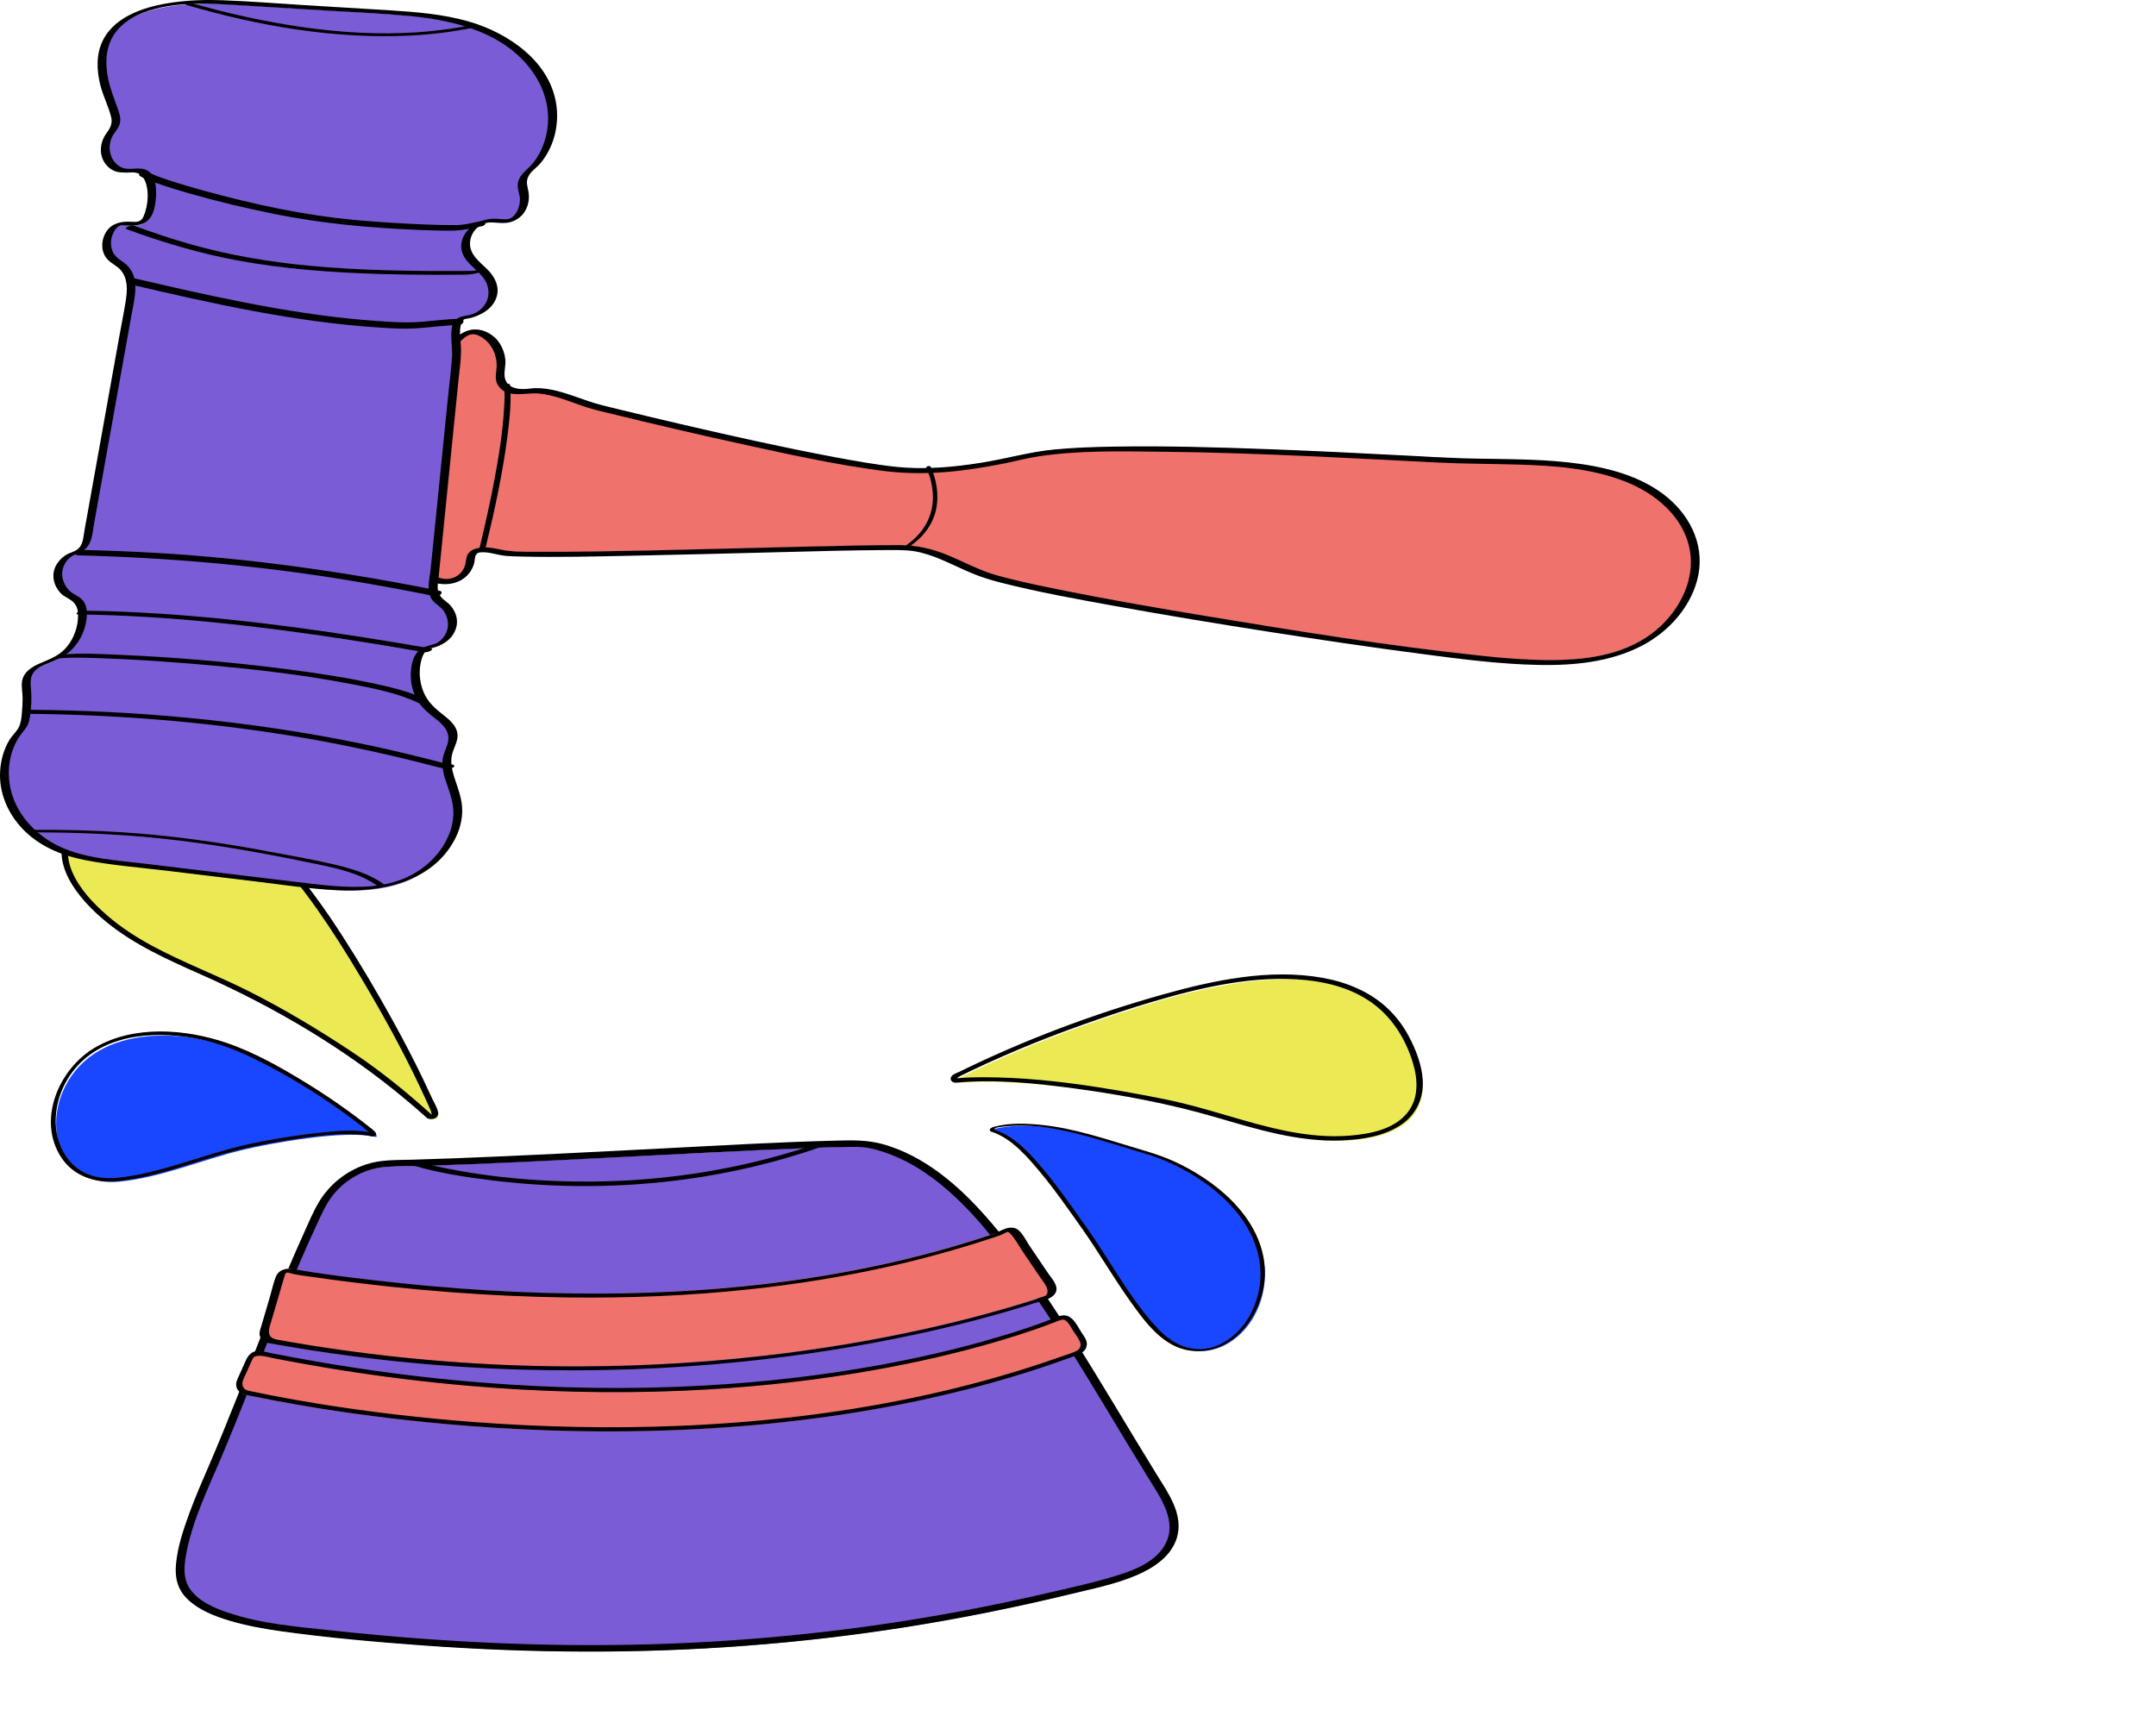 <svg width="514.5" height="408" viewBox="0 0 514.5 408" fill="none" xmlns="http://www.w3.org/2000/svg">
	<style>
		.mazo_933 {
			animation: 5s ease-in-out 0s 1 mazo_933;
			animation-direction: both;
			animation-iteration-count: infinite;
			transform-box: fill-box;
			transform-origin: 50% 50%;
			transform: translateX(104.52px) translateY(53.48px) rotate(-3.95deg);
		}

		@keyframes mazo_933 {
			0% {
				transform: translateX(104.52px) translateY(53.48px) rotate(0deg);
			}

			98% {
				transform: translateX(104.52px) translateY(53.48px) rotate(60deg);
			}

			100% {
				transform: translateX(104.52px) translateY(53.48px) rotate(-10.95deg);
			}
		}
	</style>
	<g>
		<g transform="translate(226.87 232.55)">
			<path
				d="M1.298 25.319C0.708 25.379 0.478 24.579 1.008 24.309C11.727 18.959 22.948 14.419 34.237 10.519C56.938 2.669 102.438 -12.021 111.408 22.309C112.588 26.809 111.828 31.559 108.138 34.689C105.468 36.939 101.998 38.009 98.558 38.579C81.938 41.309 66.608 33.429 50.688 30.289C41.568 28.489 32.398 26.849 23.148 25.919C17.758 25.379 7.988 24.659 1.298 25.319Z"
				fill="#EBEA54" transform="translate(0.71 0.58)" />
			<path
				d="M1.548 24.799C1.368 24.779 2.178 24.299 2.178 24.299C2.438 24.139 2.758 24.009 3.038 23.879C3.608 23.599 4.188 23.319 4.768 23.039C6.068 22.419 7.368 21.809 8.678 21.209C11.158 20.079 13.648 18.989 16.168 17.929C21.267 15.789 26.438 13.799 31.657 11.949C37.208 9.979 42.788 8.099 48.438 6.439C60.097 3.019 72.588 0.129 84.808 1.359C90.297 1.909 95.787 3.439 100.348 6.649C105.278 10.119 108.528 15.319 110.278 21.039C111.498 25.039 111.748 29.539 108.998 32.989C105.798 36.999 100.108 38.069 95.278 38.469C85.138 39.309 75.248 36.399 65.638 33.579C60.928 32.199 56.198 30.829 51.388 29.849C45.968 28.749 40.528 27.759 35.057 26.909C26.038 25.499 16.887 24.539 7.748 24.539C5.618 24.539 3.498 24.599 1.378 24.799C0.578 24.879 0.258 25.929 1.248 25.839C10.648 24.949 20.398 25.979 29.718 27.239C40.987 28.759 52.188 30.869 63.108 34.049C72.968 36.919 82.998 40.059 93.388 39.619C98.198 39.419 103.408 38.629 107.478 35.889C111.108 33.449 112.938 29.459 112.648 25.129C112.418 21.639 111.058 18.099 109.458 15.019C108.078 12.369 106.278 9.959 104.078 7.929C99.828 4.009 94.368 1.819 88.728 0.809C76.017 -1.461 62.608 1.419 50.377 4.859C33.797 9.529 17.448 15.679 1.998 23.269C1.398 23.559 0.098 23.929 0.008 24.769C-0.072 25.449 0.498 25.759 1.068 25.839C1.748 25.929 2.528 24.929 1.548 24.799Z"
				fill="black" transform="translate(0 0)" />
		</g>
		<g transform="translate(236.19 268.18)">
			<path
				d="M0.821 1.693C0.421 1.573 0.441 1.013 0.841 0.923C12.931 -1.587 25.421 3.453 37.06 6.763C51.031 10.743 68.54 23.923 64.57 40.523C61.781 52.213 49.34 59.103 40.001 49.483C33.031 42.293 28.471 33.023 22.64 24.983C18.741 19.603 8.721 4.083 0.821 1.693Z"
				fill="#1947FF" transform="translate(0.53 0.25)" />
			<path
				d="M1.321 1.513C0.361 0.913 3.071 0.723 3.311 0.693C4.321 0.573 5.331 0.503 6.351 0.473C8.431 0.413 10.521 0.533 12.591 0.793C16.25 1.243 19.86 2.073 23.41 3.053C26.971 4.033 30.491 5.153 34.031 6.213C36.791 7.043 39.531 7.823 42.181 8.973C51.721 13.123 61.721 20.813 64.121 31.473C65.32 36.783 64.281 42.543 61.251 47.073C58.191 51.633 52.92 54.893 47.31 53.473C44.52 52.763 42.17 51.053 40.211 49.003C37.751 46.433 35.59 43.583 33.581 40.653C29.86 35.243 26.541 29.583 22.731 24.233C19.701 19.983 16.741 15.673 13.411 11.653C10.191 7.763 6.261 3.083 1.261 1.503C1.021 1.433 0.091 1.813 0.391 1.903C5.271 3.453 9.141 8.093 12.3 11.883C15.661 15.923 18.631 20.243 21.671 24.523C25.86 30.393 29.441 36.663 33.63 42.523C37.151 47.443 41.441 53.353 47.91 54.163C59.13 55.573 66.671 43.433 65.55 33.423C64.251 21.783 53.501 13.203 43.481 8.763C40.831 7.593 38.1 6.773 35.331 5.953C31.421 4.793 27.541 3.533 23.601 2.483C19.87 1.483 16.081 0.653 12.23 0.273C8.621 -0.087 4.481 -0.237 0.941 0.763C0.431 0.903 -0.489 1.393 0.321 1.903C0.581 2.033 1.461 1.603 1.321 1.513Z"
				fill="black" transform="translate(0 0)" />
		</g>
		<g transform="translate(14.68 187.42)">
			<path
				d="M87.802 79.029C88.462 79.629 89.462 78.899 89.112 78.079C84.432 67.329 78.872 56.959 72.892 46.889C60.632 26.239 35.382 -14.371 6.362 6.049C2.562 8.729 0.062 12.839 0.872 17.609C1.452 21.049 3.412 24.109 5.672 26.769C16.602 39.589 33.392 43.469 47.572 51.359C55.692 55.879 63.762 60.539 71.422 65.819C75.582 68.679 83.182 74.849 87.802 79.029Z"
				fill="#EBEA54" transform="translate(0.72 0.46)" />
			<path
				d="M87.232 79.409C88.252 80.049 90.132 79.469 89.872 78.039C89.652 76.839 88.791 75.529 88.291 74.419C87.701 73.119 87.092 71.829 86.482 70.539C84.142 65.639 81.632 60.829 79.001 56.069C75.231 49.249 71.261 42.519 67.041 35.969C63.121 29.879 58.912 23.949 54.152 18.479C49.572 13.209 44.411 8.249 38.371 4.669C32.971 1.469 26.782 -0.471 20.462 0.099C17.162 0.399 13.931 1.359 10.951 2.789C7.502 4.449 3.952 6.639 1.822 9.909C-3.588 18.239 4.182 27.219 10.412 32.379C17.241 38.039 25.392 41.649 33.431 45.219C51.011 53.019 67.812 62.939 82.541 75.339C84.091 76.639 85.622 77.969 87.122 79.319C87.542 79.699 88.912 79.129 88.462 78.719C82.591 73.419 76.401 68.349 69.822 63.959C61.572 58.459 52.932 53.239 44.041 48.819C36.551 45.099 28.692 42.159 21.342 38.149C17.632 36.119 14.062 33.809 10.862 31.029C7.552 28.149 4.252 24.679 2.522 20.589C0.732 16.349 1.282 11.839 4.422 8.389C6.902 5.669 10.541 3.739 13.961 2.449C19.872 0.239 26.232 0.549 32.062 2.849C38.102 5.229 43.352 9.369 47.952 13.879C52.852 18.689 57.142 24.109 61.092 29.709C64.712 34.849 68.052 40.179 71.272 45.579C76.362 54.099 81.181 62.789 85.431 71.759C85.942 72.829 86.442 73.909 86.931 74.989C87.192 75.569 87.451 76.149 87.712 76.719C87.841 77.009 87.972 77.299 88.091 77.589C88.141 77.709 88.391 78.639 88.362 78.619C87.912 78.359 86.592 79.009 87.232 79.409Z"
				fill="black" transform="translate(0 0)" />
		</g>
		<g transform="translate(12.14 246.16)">
			<path
				d="M76.851 24.69C77.101 24.75 77.261 24.43 77.061 24.27C67.491 16.54 56.751 9.7 45.571 4.65C32.331 -1.33 10.461 -2.58 2.771 12.65C-2.649 23.38 2.401 36.68 15.741 35.36C25.701 34.37 35.171 30.24 44.821 27.87C51.331 26.26 69.861 22.88 76.851 24.69Z"
				fill="#1947FF" transform="translate(0.63 0.49)" />
			<path
				d="M76.951 25.06C78.401 24.75 77.181 23.73 76.591 23.26C74.941 21.94 73.261 20.66 71.551 19.41C68.241 16.99 64.841 14.69 61.351 12.54C55.241 8.78 48.751 5.06 41.931 2.73C32.131 -0.61 19.871 -1.57 10.591 3.81C1.961 8.8 -3.439 21.1 2.511 30.12C5.421 34.54 10.571 36.22 15.681 35.74C23.981 34.96 31.861 31.97 39.791 29.62C45.211 28.02 50.741 26.88 56.321 25.99C61.941 25.1 67.781 24.25 73.481 24.61C74.511 24.68 75.541 24.79 76.541 25.03C77.001 25.15 77.791 24.47 77.151 24.31C72.731 23.21 67.821 23.78 63.351 24.27C58.151 24.84 52.971 25.69 47.851 26.77C41.351 28.14 35.091 30.35 28.731 32.21C24.931 33.32 21.081 34.29 17.151 34.79C14.241 35.16 11.341 35.15 8.601 33.98C4.081 32.03 1.561 27.42 1.201 22.66C0.801 17.39 2.841 12.03 6.401 8.16C13.691 0.24 26.001 -0.17 35.841 1.93C41.811 3.2 47.281 5.77 52.651 8.62C59.481 12.25 66.011 16.45 72.201 21.09C72.921 21.63 73.641 22.18 74.361 22.74C74.901 23.16 76.051 24.46 76.761 24.31C76.091 24.47 76.291 25.2 76.951 25.06Z"
				fill="black" transform="translate(0 0)" />
		</g>
		<g transform="translate(41.93 272.16)">
			<path
				d="M232.101 80.148C232.531 80.838 232.961 81.528 233.391 82.219C235.471 85.558 237.631 89.228 237.201 93.138C236.441 99.999 228.591 103.339 221.911 105.099C157.641 122.029 97.621 124.748 32.221 117.298C23.091 116.258 3.971 114.419 0.561 105.879C-2.069 99.308 5.981 82.359 8.731 75.838C18.571 52.569 23.941 35.858 33.361 16.349C36.521 9.799 43.091 5.589 50.361 5.479C80.151 5.029 158.261 -0.142 164.041 0.888C180.441 3.828 192.491 18.988 201.601 31.738C212.651 47.248 222.091 63.968 232.101 80.148Z"
				fill="#7A5CD6" transform="translate(1.04 0.75)" />
			<path
				d="M232.141 80.618C235.021 85.269 239.201 91.028 236.041 96.579C233.821 100.488 229.061 102.458 224.971 103.738C219.131 105.558 213.081 106.868 207.121 108.238C200.751 109.708 194.361 111.048 187.931 112.258C163.331 116.898 138.361 119.548 113.331 120.258C87.991 120.978 62.631 119.709 37.431 116.979C29.131 116.079 20.561 115.418 12.601 112.748C9.351 111.658 5.761 110.158 3.611 107.348C1.531 104.618 2.001 101.088 2.651 97.928C4.261 90.109 7.841 82.829 10.931 75.528C15.531 64.629 19.741 53.578 24.101 42.578C26.061 37.618 28.071 32.678 30.201 27.788C31.321 25.218 32.461 22.659 33.651 20.119C34.801 17.659 35.861 15.129 37.571 12.998C40.661 9.158 45.231 6.688 50.161 6.328C53.141 6.108 56.161 6.178 59.141 6.088C74.751 5.608 90.341 4.788 105.941 3.998C120.811 3.248 135.681 2.418 150.551 1.849C153.041 1.748 155.541 1.668 158.031 1.608C158.971 1.588 159.911 1.568 160.861 1.558C161.231 1.558 161.611 1.558 161.981 1.558C162.161 1.558 162.331 1.558 162.511 1.558C162.591 1.558 163.111 1.569 162.911 1.569C165.031 1.619 167.051 2.138 169.061 2.808C173.821 4.378 178.161 6.998 182.071 10.098C189.941 16.349 196.131 24.479 201.921 32.618C209.321 43.029 215.981 53.938 222.581 64.868C225.741 70.118 228.901 75.388 232.141 80.618C232.641 81.428 234.651 80.629 234.071 79.689C227.191 68.549 220.611 57.239 213.571 46.199C207.421 36.559 201.011 26.878 193.431 18.279C186.791 10.739 178.731 3.738 168.881 0.938C165.161 -0.122 161.651 -0.042 157.831 0.048C143.961 0.388 130.091 1.208 116.231 1.918C99.621 2.768 83.021 3.648 66.401 4.278C63.061 4.408 59.721 4.518 56.381 4.608C52.641 4.708 48.891 4.558 45.291 5.778C40.681 7.348 36.751 10.459 34.231 14.618C32.761 17.038 31.681 19.738 30.511 22.308C29.361 24.838 28.251 27.378 27.161 29.928C22.711 40.389 18.721 51.038 14.521 61.599C12.401 66.909 10.261 72.219 7.991 77.469C6.351 81.239 4.721 84.999 3.301 88.859C1.861 92.788 0.461 96.909 0.071 101.108C-0.239 104.378 0.431 107.218 2.861 109.538C5.591 112.128 9.311 113.568 12.861 114.628C16.961 115.848 21.201 116.598 25.441 117.188C36.551 118.728 47.761 119.718 58.941 120.528C71.901 121.468 84.891 121.978 97.881 122.008C123.551 122.058 149.221 120.138 174.581 116.108C187.541 114.048 200.421 111.458 213.181 108.368C218.651 107.048 224.351 105.928 229.531 103.678C233.491 101.958 237.601 99.209 238.911 94.859C240.591 89.308 236.851 84.178 234.081 79.709C233.561 78.868 231.551 79.678 232.141 80.618Z"
				fill="black" transform="translate(0 0)" />
			<path
				d="M2.551 27.029C91.661 43.199 162.291 24.979 187.271 16.588C187.451 16.529 187.621 16.439 187.781 16.328C188.671 15.698 188.901 14.479 188.281 13.579L179.971 1.308C179.391 0.458 178.271 0.178 177.371 0.668L176.191 1.308C176.091 1.358 175.991 1.408 175.881 1.448C151.071 9.818 98.371 23.979 9.131 10.688L6.721 10.198C5.701 9.988 4.701 10.598 4.411 11.598L0.651 24.419C0.341 25.488 0.961 26.608 2.031 26.909L2.361 26.998C2.421 26.998 2.491 27.018 2.551 27.029Z"
				fill="#EF726C" transform="translate(20.57 20.43)" />
			<path
				d="M2.671 28.468C22.731 32.099 43.051 34.239 63.431 34.809C80.841 35.298 98.281 34.678 115.601 32.908C129.521 31.488 143.371 29.349 157.051 26.398C166.561 24.349 176.001 21.928 185.271 18.979C186.911 18.459 189.781 18.049 190.531 16.308C191.201 14.729 189.531 13.049 188.711 11.838C187.251 9.679 185.781 7.509 184.321 5.349C183.521 4.159 182.751 2.519 181.661 1.549C179.771 -0.121 177.081 1.959 175.161 2.599C173.531 3.139 171.901 3.659 170.271 4.168C166.311 5.399 162.311 6.529 158.291 7.559C147.791 10.258 137.111 12.268 126.371 13.719C111.941 15.659 97.371 16.549 82.811 16.648C64.221 16.768 45.621 15.569 27.161 13.389C21.871 12.768 16.571 12.129 11.321 11.278C9.021 10.909 5.451 9.779 4.341 12.768C3.781 14.268 3.431 15.879 2.981 17.419C2.291 19.759 1.611 22.088 0.921 24.428C0.791 24.858 0.631 25.299 0.551 25.748C0.261 27.248 1.321 28.159 2.671 28.468C3.151 28.578 3.771 28.448 4.191 28.209C4.371 28.108 4.951 27.709 4.441 27.588C1.901 27.009 2.841 24.808 3.351 23.088C4.051 20.709 4.751 18.328 5.451 15.948C5.721 15.018 5.991 14.098 6.261 13.168C6.391 12.739 6.601 11.748 6.951 11.659C7.361 11.559 8.201 11.909 8.621 11.998C9.221 12.118 9.811 12.209 10.421 12.299C13.011 12.678 15.601 13.039 18.191 13.389C36.581 15.829 55.111 17.319 73.661 17.569C88.351 17.768 103.051 17.189 117.661 15.608C128.901 14.399 140.061 12.598 151.091 10.108C159.091 8.299 166.991 6.109 174.791 3.559C175.551 3.309 176.321 3.079 177.071 2.799C177.511 2.639 177.921 2.439 178.331 2.219C179.061 1.819 179.181 1.799 179.831 2.509C180.831 3.599 181.591 5.079 182.421 6.309C183.841 8.399 185.251 10.489 186.671 12.588C187.391 13.649 189.581 16.018 188.001 17.229C187.461 17.639 186.451 17.788 185.811 17.998C185.041 18.248 184.271 18.498 183.491 18.738C181.581 19.328 179.671 19.898 177.751 20.448C173.091 21.788 168.401 22.998 163.681 24.119C151.271 27.049 138.681 29.279 126.031 30.889C109.891 32.949 93.611 33.978 77.331 34.038C58.071 34.108 38.801 32.769 19.731 30.069C14.621 29.349 9.531 28.518 4.451 27.599C3.961 27.509 3.361 27.608 2.931 27.858C2.761 27.939 2.151 28.378 2.671 28.468Z"
				fill="black" transform="translate(19.5 19.91)" />
			<path
				d="M196.331 1.019C184.941 5.619 113.841 31.518 5.351 9.399C4.381 9.199 3.401 9.699 3.001 10.598L0.631 15.868C0.081 17.088 0.791 18.509 2.101 18.799C18.801 22.448 115.181 41.218 200.631 9.269C201.891 8.799 202.391 7.279 201.661 6.149L198.901 1.839C198.351 0.979 197.281 0.629 196.331 1.019Z"
				fill="#EF726C" transform="translate(14.44 41.86)" />
			<path
				d="M197.021 0.619C192.311 2.518 187.471 4.098 182.611 5.548C173.271 8.319 163.751 10.508 154.171 12.258C140.511 14.748 126.681 16.319 112.821 17.108C95.051 18.128 77.221 17.849 59.481 16.428C49.321 15.618 39.191 14.438 29.111 12.899C23.681 12.079 18.271 11.149 12.881 10.129C11.491 9.869 10.101 9.599 8.711 9.319C7.681 9.119 6.561 8.709 5.501 8.909C4.261 9.139 3.551 9.979 3.061 11.069C2.521 12.258 1.991 13.459 1.451 14.649C1.031 15.579 0.481 16.529 0.821 17.578C1.381 19.308 3.481 19.419 5.001 19.738C8.491 20.459 12.001 21.119 15.511 21.729C27.161 23.748 38.911 25.248 50.691 26.308C66.931 27.759 83.261 28.349 99.561 27.948C118.571 27.488 137.561 25.689 156.261 22.198C166.101 20.358 175.861 18.038 185.461 15.178C190.301 13.739 195.091 12.149 199.831 10.428C201.421 9.848 203.621 9.349 203.721 7.279C203.771 6.229 203.001 5.329 202.461 4.489C201.211 2.529 200.061 -0.352 197.201 0.548C196.331 0.818 196.561 1.749 197.451 1.469C198.911 1.009 199.641 2.779 200.281 3.779C200.841 4.649 201.481 5.508 201.971 6.418C202.541 7.488 202.191 8.458 201.101 8.948C199.881 9.498 198.551 9.889 197.291 10.329C194.901 11.168 192.511 11.979 190.101 12.748C180.871 15.698 171.471 18.139 161.981 20.108C143.631 23.919 124.951 25.998 106.231 26.759C89.921 27.419 73.581 27.058 57.301 25.828C45.041 24.898 32.821 23.479 20.681 21.529C16.731 20.889 12.791 20.198 8.871 19.428C7.531 19.169 6.181 18.889 4.841 18.608C4.151 18.459 3.171 18.389 2.671 17.858C1.671 16.808 2.481 15.549 2.961 14.489C3.461 13.368 3.971 12.248 4.471 11.129C4.761 10.489 4.861 10.198 5.701 10.069C7.061 9.849 8.601 10.399 9.951 10.659C15.221 11.688 20.501 12.618 25.801 13.459C35.661 15.018 45.581 16.248 55.531 17.128C72.781 18.648 90.131 19.099 107.431 18.358C121.301 17.759 135.141 16.398 148.841 14.139C158.851 12.489 168.801 10.389 178.581 7.678C184.311 6.098 189.991 4.319 195.551 2.208C196.241 1.948 196.941 1.679 197.631 1.399C198.571 1.028 197.751 0.329 197.021 0.619Z"
				fill="black" transform="translate(13.71 41.38)" />
			<path
				d="M1.171 5.869C7.231 7.629 13.601 8.579 19.851 9.349C35.111 11.209 50.651 11.139 65.881 9.059C76.931 7.549 87.821 4.958 98.351 1.268C99.211 0.969 98.971 -0.031 98.091 0.279C80.611 6.409 62.161 9.438 43.651 9.608C31.751 9.719 19.761 8.709 8.091 6.329C6.051 5.918 4.001 5.479 2.011 4.899C1.381 4.719 0.291 5.619 1.171 5.869Z"
				fill="black" transform="translate(55.84 0.22)" />
		</g>
		<g transform="translate(97.68 67.67) rotate(-3.95)" class="mazo_933">
			<path
				d="M19.506 2.272C21.326 4.021 22.066 6.711 21.816 9.221C21.666 10.812 21.156 12.461 23.276 13.812C24.706 14.722 26.466 14.902 28.136 14.591C33.366 13.621 39.886 17.111 44.946 18.381C57.086 21.422 107.286 33.492 119.926 33.492C129.276 33.721 138.856 32.002 147.696 29.962C164.646 26.052 232.006 30.341 248.376 31.072C262.766 31.721 279.776 30.311 293.156 36.522C299.556 39.492 305.176 44.992 306.526 51.922C308.286 60.962 302.236 70.162 294.156 74.591C284.326 79.992 272.206 79.651 261.326 78.841C240.236 77.272 158.566 64.621 139.036 58.931C132.426 57.002 126.556 52.681 119.706 51.971C112.966 51.282 35.316 54.352 22.986 53.221C21.006 53.041 14.816 50.882 14.556 54.462C14.296 58.121 10.996 61.581 5.336 59.202C5.096 59.102 4.856 58.962 4.656 58.801C2.446 57.002 1.776 53.952 1.406 51.132C0.066 41.062 0.796 30.732 3.436 20.922C4.886 15.621 10.616 -6.309 19.506 2.272Z"
				fill="#EF726C" transform="translate(97.75 78.3)" />
			<path
				d="M19.526 3.692C20.946 5.162 21.706 7.052 21.796 9.092C21.866 10.662 21.176 12.412 21.976 13.882C23.946 17.502 28.666 15.812 31.816 16.091C35.906 16.451 39.736 18.282 43.616 19.491C45.406 20.052 47.236 20.451 49.056 20.901C59.476 23.451 69.916 25.892 80.396 28.181C91.396 30.591 102.456 33.041 113.626 34.511C118.706 35.181 123.726 35.252 128.836 34.842C133.526 34.471 138.176 33.721 142.786 32.812C145.576 32.252 148.336 31.502 151.156 31.081C160.696 29.642 170.576 29.881 180.196 29.982C192.626 30.102 205.046 30.561 217.466 31.122C227.006 31.552 236.536 32.072 246.076 32.551C252.566 32.882 259.066 32.861 265.556 33.051C274.146 33.301 282.986 33.922 291.066 37.081C298.186 39.871 304.946 45.342 306.476 53.212C308.006 61.041 303.516 68.862 297.376 73.442C290.286 78.722 280.946 79.781 272.366 79.701C267.206 79.651 262.056 79.251 256.926 78.701C234.846 76.352 212.866 72.811 190.966 69.192C179.736 67.332 168.506 65.391 157.336 63.161C153.266 62.352 149.196 61.511 145.166 60.532C143.766 60.191 142.366 59.842 140.986 59.441C136.956 58.282 133.276 56.261 129.416 54.661C125.696 53.121 122.016 52.301 118.036 52.272C114.816 52.252 111.606 52.312 108.386 52.361C98.286 52.541 88.196 52.822 78.106 53.072C67.166 53.342 56.236 53.621 45.296 53.782C41.096 53.842 36.906 53.892 32.706 53.871C30.026 53.861 27.286 53.931 24.616 53.642C22.436 53.411 20.336 52.621 18.116 52.852C17.126 52.952 16.046 53.242 15.306 53.941C14.386 54.822 14.586 56.062 14.216 57.181C12.906 61.132 7.776 61.342 5.466 58.102C4.356 56.551 3.916 54.602 3.626 52.752C3.246 50.371 3.046 47.962 2.926 45.551C2.516 37.002 3.666 28.532 5.926 20.291C7.166 15.761 8.586 11.152 10.876 7.031C11.836 5.311 13.026 3.332 14.776 2.321C16.506 1.321 18.246 2.491 19.526 3.692C20.076 4.202 22.056 3.401 21.486 2.861C18.206 -0.219 14.126 0.322 11.226 3.622C8.026 7.262 6.326 12.281 4.906 16.831C2.876 23.311 1.416 29.971 0.936 36.761C0.596 41.492 0.686 46.261 1.216 50.981C1.586 54.272 2.116 59.072 5.536 60.712C8.256 62.022 11.856 61.941 14.246 59.981C15.266 59.142 15.996 58.022 16.376 56.752C16.706 55.651 16.396 54.172 17.836 54.011C19.896 53.782 22.016 54.691 24.066 54.852C25.256 54.941 26.446 54.971 27.636 55.002C36.486 55.212 45.356 54.981 54.206 54.801C65.616 54.572 77.026 54.272 88.436 53.981C97.276 53.761 106.126 53.492 114.966 53.452C117.626 53.441 120.246 53.382 122.846 54.011C127.226 55.062 131.186 57.322 135.316 59.032C137.516 59.941 139.776 60.632 142.076 61.221C151.026 63.511 160.156 65.141 169.236 66.791C181.576 69.031 193.956 71.072 206.346 73.001C218.206 74.852 230.076 76.612 241.966 78.171C251.426 79.412 260.956 80.692 270.516 80.871C278.816 81.031 287.426 80.212 294.916 76.371C301.496 72.992 307.096 66.811 308.556 59.401C310.056 51.782 306.216 44.642 300.206 40.121C293.786 35.291 285.526 33.441 277.686 32.551C269.066 31.581 260.386 31.822 251.726 31.532C247.836 31.401 243.946 31.172 240.056 30.962C228.736 30.372 217.426 29.802 206.096 29.381C193.756 28.922 181.386 28.561 169.036 28.771C164.296 28.852 159.536 29.002 154.816 29.462C148.936 30.032 143.246 31.692 137.416 32.621C130.666 33.702 123.736 34.312 116.916 33.572C112.026 33.041 107.156 32.151 102.326 31.252C90.106 28.962 77.956 26.232 65.846 23.422C60.996 22.291 56.156 21.142 51.316 19.962C49.736 19.572 48.156 19.201 46.586 18.791C42.646 17.771 38.946 15.992 34.946 15.191C33.226 14.851 31.456 14.691 29.706 14.921C27.636 15.191 24.556 15.121 23.816 12.642C23.386 11.222 24.016 9.502 23.866 8.021C23.666 6.061 22.846 4.252 21.476 2.832C20.966 2.321 18.966 3.111 19.526 3.692Z"
				fill="black" transform="translate(96.73 77.82)" />
			<path
				d="M106.296 185.611C105.736 183.781 105.386 181.961 105.856 180.121C106.246 178.611 107.186 177.201 107.126 175.641C107.016 172.821 103.936 171.281 101.816 169.421C98.286 166.311 97.186 160.891 98.876 156.551C99.386 155.251 100.626 154.451 102.006 154.231C104.366 153.851 106.506 151.951 106.916 149.571C107.306 147.301 106.086 144.931 104.166 143.711C102.936 142.931 102.256 141.511 102.396 140.061C104.236 121.761 106.076 103.471 107.926 85.171C108.226 82.192 106.546 76.102 109.866 75.722C115.536 75.072 118.376 70.421 115.576 66.171C114.256 64.171 112.066 63.022 110.816 60.981C108.576 57.301 111.726 53.041 115.696 52.632C117.896 52.411 120.056 53.492 122.026 51.941C124.006 50.371 124.616 47.471 123.806 45.111C123.276 43.551 123.936 41.842 125.206 40.791C130.276 36.621 132.146 28.771 130.006 22.372C127.486 14.812 120.606 9.361 113.156 6.571C105.706 3.781 97.606 3.271 89.656 2.791C77.586 2.061 65.516 1.321 53.436 0.591C37.266 -0.389 16.836 2.781 25.296 24.021C25.636 24.861 25.996 26.091 26.436 27.271C26.956 28.642 26.646 30.151 25.686 31.262C23.946 33.282 23.466 36.441 25.036 38.632C25.806 39.702 26.996 40.502 28.306 40.721C30.536 41.102 32.786 39.702 34.266 42.172C34.706 42.901 34.916 43.752 35.036 44.602C35.336 46.681 35.146 48.842 34.486 50.842C34.266 51.502 33.986 52.172 33.466 52.632C32.726 53.291 31.666 53.431 30.676 53.401C29.186 53.361 27.466 53.032 26.226 54.102C24.616 55.481 23.686 58.462 25.126 60.901C25.596 61.691 26.386 62.242 27.156 62.731C31.556 65.541 30.276 70.041 29.476 74.451C26.226 92.552 22.986 110.651 19.736 128.751C19.476 130.191 18.436 131.361 17.036 131.781C14.856 132.421 13.026 134.371 12.776 136.661C12.516 139.071 14.056 141.481 16.226 142.491C17.486 143.081 18.466 144.191 18.596 145.581C19.036 150.211 16.486 155.131 12.246 157.151C9.696 158.361 6.316 159.001 5.436 161.681C4.946 163.161 5.466 164.781 5.426 166.341C5.376 168.091 5.336 171.581 4.516 173.371C4.386 173.661 4.176 173.901 3.966 174.131C0.096 178.361 -0.914 184.841 0.946 190.281C2.856 195.871 7.476 200.311 12.886 202.681C17.476 204.691 22.526 205.311 27.496 205.911C41.836 207.641 56.166 209.371 70.506 211.101C78.776 212.101 87.406 213.051 95.216 210.181C103.026 207.311 109.646 199.311 108.006 191.151C107.636 189.281 106.856 187.441 106.296 185.611Z"
				fill="#7A5CD6" transform="translate(1.04 0.44)" />
			<path
				d="M108.356 185.331C107.886 183.741 107.496 182.062 107.806 180.402C108.066 178.942 108.916 177.661 109.136 176.201C109.496 173.761 107.686 172.102 105.936 170.742C103.866 169.122 102.046 167.571 101.036 165.061C100.066 162.651 99.876 159.902 100.586 157.402C100.996 155.942 101.626 154.961 103.156 154.581C104.296 154.301 105.376 153.922 106.346 153.242C108.206 151.952 109.376 149.791 108.976 147.501C108.786 146.401 108.256 145.371 107.526 144.531C106.586 143.451 105.226 142.962 104.696 141.542C104.196 140.222 104.576 138.671 104.716 137.311C104.886 135.581 105.066 133.852 105.236 132.122C106.626 118.362 108.006 104.591 109.396 90.832C109.666 88.121 110.136 85.371 109.986 82.641C109.886 80.832 109.456 78.582 110.216 76.862C110.656 75.871 111.486 76.052 112.446 75.802C113.566 75.501 114.666 75.061 115.646 74.442C117.236 73.421 118.476 71.852 118.706 69.942C118.976 67.641 117.726 65.671 116.136 64.132C114.366 62.401 112.066 60.752 112.156 57.992C112.246 55.242 114.646 52.911 117.386 53.081C119.726 53.231 122.046 53.462 123.996 51.882C125.766 50.452 126.496 48.041 126.126 45.831C125.896 44.471 125.416 43.441 126.096 42.081C126.706 40.861 128.016 40.072 128.896 39.041C132.026 35.382 133.366 30.331 132.836 25.581C131.636 14.841 121.356 7.841 111.766 5.101C105.726 3.372 99.426 2.872 93.186 2.471C86.286 2.042 79.396 1.631 72.496 1.212C66.066 0.821 59.636 0.301 53.196 0.061C49.286 -0.089 45.356 0.021 41.486 0.551C35.276 1.401 27.606 3.551 24.556 9.621C22.906 12.912 23.056 16.762 23.926 20.241C24.576 22.872 25.876 25.311 26.526 27.942C26.896 29.431 26.316 30.572 25.446 31.741C24.696 32.742 24.226 33.931 24.096 35.181C23.846 37.602 25.146 39.931 27.436 40.852C29.636 41.731 32.816 40.121 34.246 42.471C35.766 44.971 35.386 49.132 34.236 51.691C33.496 53.331 32.096 52.911 30.616 52.901C29.516 52.892 28.426 53.041 27.416 53.502C25.406 54.411 24.296 56.691 24.406 58.842C24.466 60.041 24.926 61.191 25.786 62.041C26.746 62.992 28.016 63.502 28.886 64.561C30.496 66.522 30.406 69.162 30.046 71.522C29.586 74.531 28.966 77.522 28.426 80.522C25.966 94.222 23.516 107.911 21.056 121.611C20.766 123.241 20.476 124.871 20.176 126.501C19.916 127.961 19.886 129.732 18.786 130.852C17.976 131.682 16.616 131.862 15.636 132.512C14.696 133.132 13.886 133.971 13.356 134.971C12.206 137.151 12.766 139.712 14.396 141.482C15.236 142.402 16.356 142.732 17.286 143.512C18.376 144.422 18.636 145.591 18.626 146.951C18.616 149.611 17.646 152.312 15.956 154.372C14.216 156.482 11.966 157.261 9.546 158.301C7.586 159.151 5.556 160.381 5.246 162.691C5.076 164.001 5.406 165.312 5.396 166.632C5.386 167.802 5.336 168.972 5.226 170.132C5.126 171.252 5.016 172.541 4.486 173.561C3.906 174.691 2.826 175.602 2.176 176.712C0.906 178.892 0.206 181.382 0.036 183.902C-0.304 189.102 1.806 194.041 5.356 197.781C9.266 201.891 14.486 204.091 19.966 205.201C26.446 206.501 33.126 207.001 39.686 207.791C46.606 208.621 53.526 209.461 60.446 210.291C67.066 211.091 73.716 212.132 80.386 212.462C90.956 212.982 103.176 210.541 108.536 200.311C109.626 198.231 110.276 195.921 110.306 193.561C110.346 190.651 109.206 188.031 108.356 185.331C108.196 184.831 106.096 185.432 106.246 185.902C107.116 188.672 108.276 191.342 108.196 194.292C108.136 196.762 107.336 199.172 106.106 201.292C103.306 206.132 98.486 209.432 93.106 210.752C87.026 212.242 80.596 211.621 74.446 210.921C67.756 210.151 61.076 209.311 54.386 208.511C47.716 207.711 41.036 206.901 34.366 206.101C28.096 205.341 21.506 204.992 15.586 202.622C10.626 200.642 6.206 196.932 3.856 192.092C1.596 187.442 1.456 181.821 3.806 177.171C4.386 176.031 5.106 175.052 5.926 174.072C6.666 173.182 6.956 172.221 7.136 171.081C7.496 168.891 7.586 166.562 7.386 164.352C7.256 162.922 7.186 161.451 8.166 160.281C8.956 159.331 10.176 158.831 11.296 158.391C13.426 157.541 15.476 156.681 17.126 155.031C18.766 153.381 19.926 151.262 20.426 148.992C20.896 146.872 21.076 144.321 19.256 142.801C18.386 142.071 17.306 141.742 16.496 140.902C15.526 139.902 14.876 138.522 14.836 137.122C14.796 135.812 15.306 134.541 16.166 133.561C17.146 132.451 18.366 132.241 19.576 131.561C22.006 130.191 22.016 127.402 22.456 124.932C23.056 121.592 23.656 118.242 24.256 114.902C25.436 108.302 26.626 101.692 27.806 95.091C28.986 88.492 30.176 81.882 31.356 75.281C32.126 70.962 33.726 65.671 29.496 62.621C28.336 61.782 27.286 61.181 26.776 59.752C26.316 58.452 26.406 57.041 26.956 55.782C27.186 55.252 27.526 54.651 27.966 54.261C28.586 53.721 29.156 53.782 29.946 53.822C31.136 53.882 32.286 53.922 33.446 53.592C36.086 52.842 36.806 50.572 37.126 48.041C37.406 45.822 37.456 42.172 35.296 40.772C33.326 39.502 30.846 40.962 28.786 39.842C26.316 38.492 25.606 35.492 26.606 32.971C27.056 31.852 27.996 31.052 28.436 29.942C28.966 28.611 28.626 27.422 28.166 26.131C27.346 23.791 26.396 21.482 25.866 19.061C25.096 15.591 25.106 11.841 26.936 8.691C28.546 5.931 31.306 4.112 34.246 3.002C41.826 0.151 50.306 0.841 58.216 1.321C64.996 1.732 71.776 2.151 78.556 2.562C84.966 2.951 91.386 3.221 97.776 3.821C108.906 4.862 121.266 8.011 127.696 18.041C130.386 22.232 131.466 27.221 130.376 32.121C129.826 34.581 128.776 36.981 127.176 38.941C125.786 40.651 123.516 41.842 123.546 44.331C123.566 45.511 124.116 46.572 124.076 47.782C124.026 49.041 123.606 50.352 122.786 51.331C121.676 52.661 120.436 52.342 118.906 52.231C117.726 52.142 116.566 52.231 115.426 52.562C111.336 53.742 108.276 58.132 111.236 62.002C112.796 64.041 115.226 65.322 116.196 67.802C116.976 69.802 116.566 72.001 115.036 73.531C114.156 74.421 113.026 74.992 111.796 75.231C110.896 75.412 110.026 75.472 109.216 75.962C107.856 76.802 107.706 78.462 107.686 79.921C107.666 81.772 107.996 83.632 107.846 85.481C107.596 88.781 107.186 92.082 106.846 95.371C106.166 102.132 105.486 108.891 104.806 115.641C104.136 122.321 103.466 128.991 102.786 135.671C102.536 138.191 101.436 141.671 103.576 143.661C104.576 144.591 105.586 145.112 106.246 146.402C106.836 147.542 107.076 148.862 106.776 150.122C106.496 151.342 105.706 152.461 104.686 153.191C103.646 153.931 102.356 153.932 101.216 154.462C99.076 155.452 98.366 157.422 98.106 159.652C97.826 162.042 98.236 164.491 99.336 166.641C100.436 168.791 102.186 170.151 104.046 171.611C105.996 173.141 107.576 174.891 106.806 177.521C106.426 178.821 105.766 179.991 105.606 181.361C105.436 182.921 105.776 184.442 106.216 185.932C106.386 186.392 108.496 185.811 108.356 185.331Z"
				fill="black" transform="translate(0 0)" />
			<path
				d="M0.346 1.621C1.636 2.371 3.086 2.851 4.486 3.351C6.886 4.201 9.316 4.931 11.756 5.641C18.536 7.591 25.396 9.231 32.306 10.621C43.716 12.931 55.196 13.961 66.826 14.441C69.526 14.552 72.226 14.642 74.916 14.611C77.276 14.591 79.556 14.031 81.856 13.562C83.196 13.291 82.856 12.101 81.536 12.371C79.626 12.761 77.696 13.271 75.736 13.291C73.416 13.312 71.096 13.252 68.776 13.162C63.196 12.951 57.626 12.601 52.066 12.111C39.696 11.021 27.476 8.351 15.516 5.071C12.616 4.271 9.726 3.431 6.876 2.471C5.256 1.921 3.556 1.391 2.066 0.521C1.396 0.131 -0.594 1.071 0.346 1.621Z"
				fill="black" transform="translate(33.1 40.43)" />
			<path
				d="M0.626 1.761C9.186 4.911 17.916 7.521 26.886 9.201C38.256 11.332 49.836 12.152 61.376 12.492C65.646 12.621 69.926 12.671 74.206 12.681C76.566 12.681 78.926 12.671 81.286 12.652C82.796 12.642 84.326 12.441 85.706 11.761C86.046 11.591 86.286 11.431 85.966 11.191C85.676 10.961 84.716 11.332 84.446 11.472C83.826 11.771 83.116 11.752 82.446 11.761C81.326 11.771 80.206 11.781 79.086 11.781C77.176 11.791 75.256 11.791 73.346 11.781C69.756 11.761 66.166 11.701 62.576 11.601C56.466 11.421 50.366 11.091 44.286 10.521C34.776 9.621 25.346 8.031 16.136 5.441C11.496 4.131 6.926 2.591 2.396 0.931C1.926 0.731 -0.014 1.521 0.626 1.761Z"
				fill="black" transform="translate(29.5 52.9)" />
			<path
				d="M0.586 2.101C20.366 6.751 40.346 11.232 60.676 12.511C63.396 12.681 66.126 12.851 68.856 12.691C72.356 12.492 75.816 11.941 79.326 11.892C80.526 11.871 81.036 10.392 79.546 10.412C76.516 10.451 73.516 10.871 70.496 11.121C67.866 11.332 65.256 11.261 62.626 11.111C58.296 10.861 53.976 10.472 49.666 9.961C40.116 8.821 30.656 7.071 21.256 5.091C14.776 3.721 8.316 2.241 1.866 0.731C1.366 0.611 0.676 0.711 0.326 1.141C0.046 1.481 0.066 1.981 0.586 2.101Z"
				fill="black" transform="translate(30.15 65.68)" />
			<path
				d="M1.636 1.421C23.006 1.941 44.286 3.801 65.386 7.241C72.506 8.401 79.596 9.711 86.666 11.132C87.146 11.232 87.856 11.111 88.206 10.722C88.496 10.392 88.486 10.002 87.986 9.891C65.486 5.371 42.766 2.121 19.846 0.811C14.056 0.481 8.256 0.261 2.456 0.121C2.026 0.111 1.216 0.271 1.026 0.731C0.846 1.181 1.186 1.411 1.636 1.421Z"
				fill="black" transform="translate(16.98 131.12)" />
			<path
				d="M0.476 1.761C22.076 2.051 43.586 4.491 64.916 7.781C70.966 8.711 76.996 9.711 83.026 10.761C83.516 10.841 84.116 10.722 84.546 10.482C84.706 10.402 85.316 9.991 84.806 9.911C63.406 6.211 41.876 3.011 20.196 1.601C14.096 1.201 7.986 0.951 1.876 0.871C1.416 0.861 0.696 0.951 0.336 1.281C0.096 1.511 -0.014 1.751 0.476 1.761Z"
				fill="black" transform="translate(18.13 144.87)" />
			<path
				d="M0.856 1.121C4.506 0.801 8.226 1.001 11.876 1.131C17.896 1.351 23.906 1.731 29.916 2.201C43.596 3.271 57.346 4.691 70.826 7.311C76.116 8.341 81.686 9.421 86.576 11.761C86.996 11.961 87.566 11.812 87.976 11.652C88.066 11.621 88.976 11.181 88.616 11.011C84.336 8.961 79.576 7.891 74.956 6.921C68.486 5.561 61.926 4.581 55.376 3.731C42.006 2.011 28.536 0.841 15.066 0.271C10.676 0.081 6.176 -0.189 1.786 0.201C1.436 0.231 0.496 0.351 0.336 0.731C0.176 1.111 0.476 1.151 0.856 1.121Z"
				fill="black" transform="translate(13.29 156)" />
			<path
				d="M1.186 1.151C22.136 1.311 43.076 2.941 63.766 6.251C75.086 8.061 86.286 10.451 97.386 13.302C98.536 13.591 99.676 13.921 100.836 14.162C101.346 14.271 103.916 14.322 103.546 13.472C103.296 12.892 101.176 13.601 101.376 14.052C101.216 13.681 102.906 13.281 102.976 13.341C102.836 13.232 102.896 13.341 102.826 13.322C102.496 13.242 102.156 13.181 101.816 13.101C100.646 12.822 99.486 12.511 98.326 12.211C94.076 11.121 89.806 10.091 85.516 9.151C70.286 5.821 54.846 3.501 39.326 2.041C27.106 0.891 14.836 0.301 2.566 0.201C2.086 0.201 1.396 0.271 1.026 0.611C0.786 0.851 0.676 1.151 1.186 1.151Z"
				fill="black" transform="translate(4.82 169.2)" />
			<path
				d="M0.706 0.632C12.696 0.582 24.666 1.141 36.566 2.611C47.416 3.951 58.216 5.932 68.916 8.162C74.036 9.232 79.696 10.441 83.936 13.671C84.256 13.912 85.526 13.341 85.296 13.171C81.676 10.412 76.986 9.172 72.626 8.152C67.686 7.002 62.666 6.152 57.686 5.212C46.176 3.042 34.576 1.392 22.896 0.622C15.826 0.152 8.736 -0.008 1.646 0.022C1.326 0.032 0.006 0.642 0.706 0.632Z"
				fill="black" transform="translate(6.5 198.02)" />
			<path
				d="M6.566 1.011C6.806 2.491 6.686 4.171 6.606 5.731C6.316 11.461 5.396 17.162 4.356 22.791C3.316 28.392 2.076 33.952 0.726 39.481C0.566 40.151 2.046 39.971 2.186 39.361C4.276 30.752 6.166 22.052 7.326 13.252C7.806 9.581 8.246 5.821 8.116 2.111C8.096 1.621 8.086 1.111 8.006 0.621C7.906 -0.019 6.456 0.341 6.566 1.011Z"
				fill="black" transform="translate(113.71 91.29)" />
			<path
				d="M4.846 0.601C5.796 2.482 6.286 4.712 6.406 6.801C6.686 11.711 4.376 15.951 0.396 18.752C-0.184 19.162 0.686 19.451 1.076 19.172C4.256 16.931 6.656 13.771 7.296 9.871C7.736 7.212 7.396 4.431 6.536 1.891C6.356 1.351 6.156 0.811 5.896 0.311C5.686 -0.109 4.646 0.211 4.846 0.601Z"
				fill="black" transform="translate(216.2 111.11)" />
			<path
				d="M0.346 0.921C17.596 5.961 35.776 9.111 53.796 8.221C58.956 7.961 64.096 7.331 69.146 6.261C69.736 6.131 69.546 5.461 68.966 5.591C51.156 9.381 32.416 7.621 14.766 3.811C10.096 2.801 5.466 1.611 0.886 0.271C0.456 0.151 -0.224 0.761 0.346 0.921Z"
				fill="black" transform="translate(44.13 0.26)" />
		</g>
	</g>
</svg>